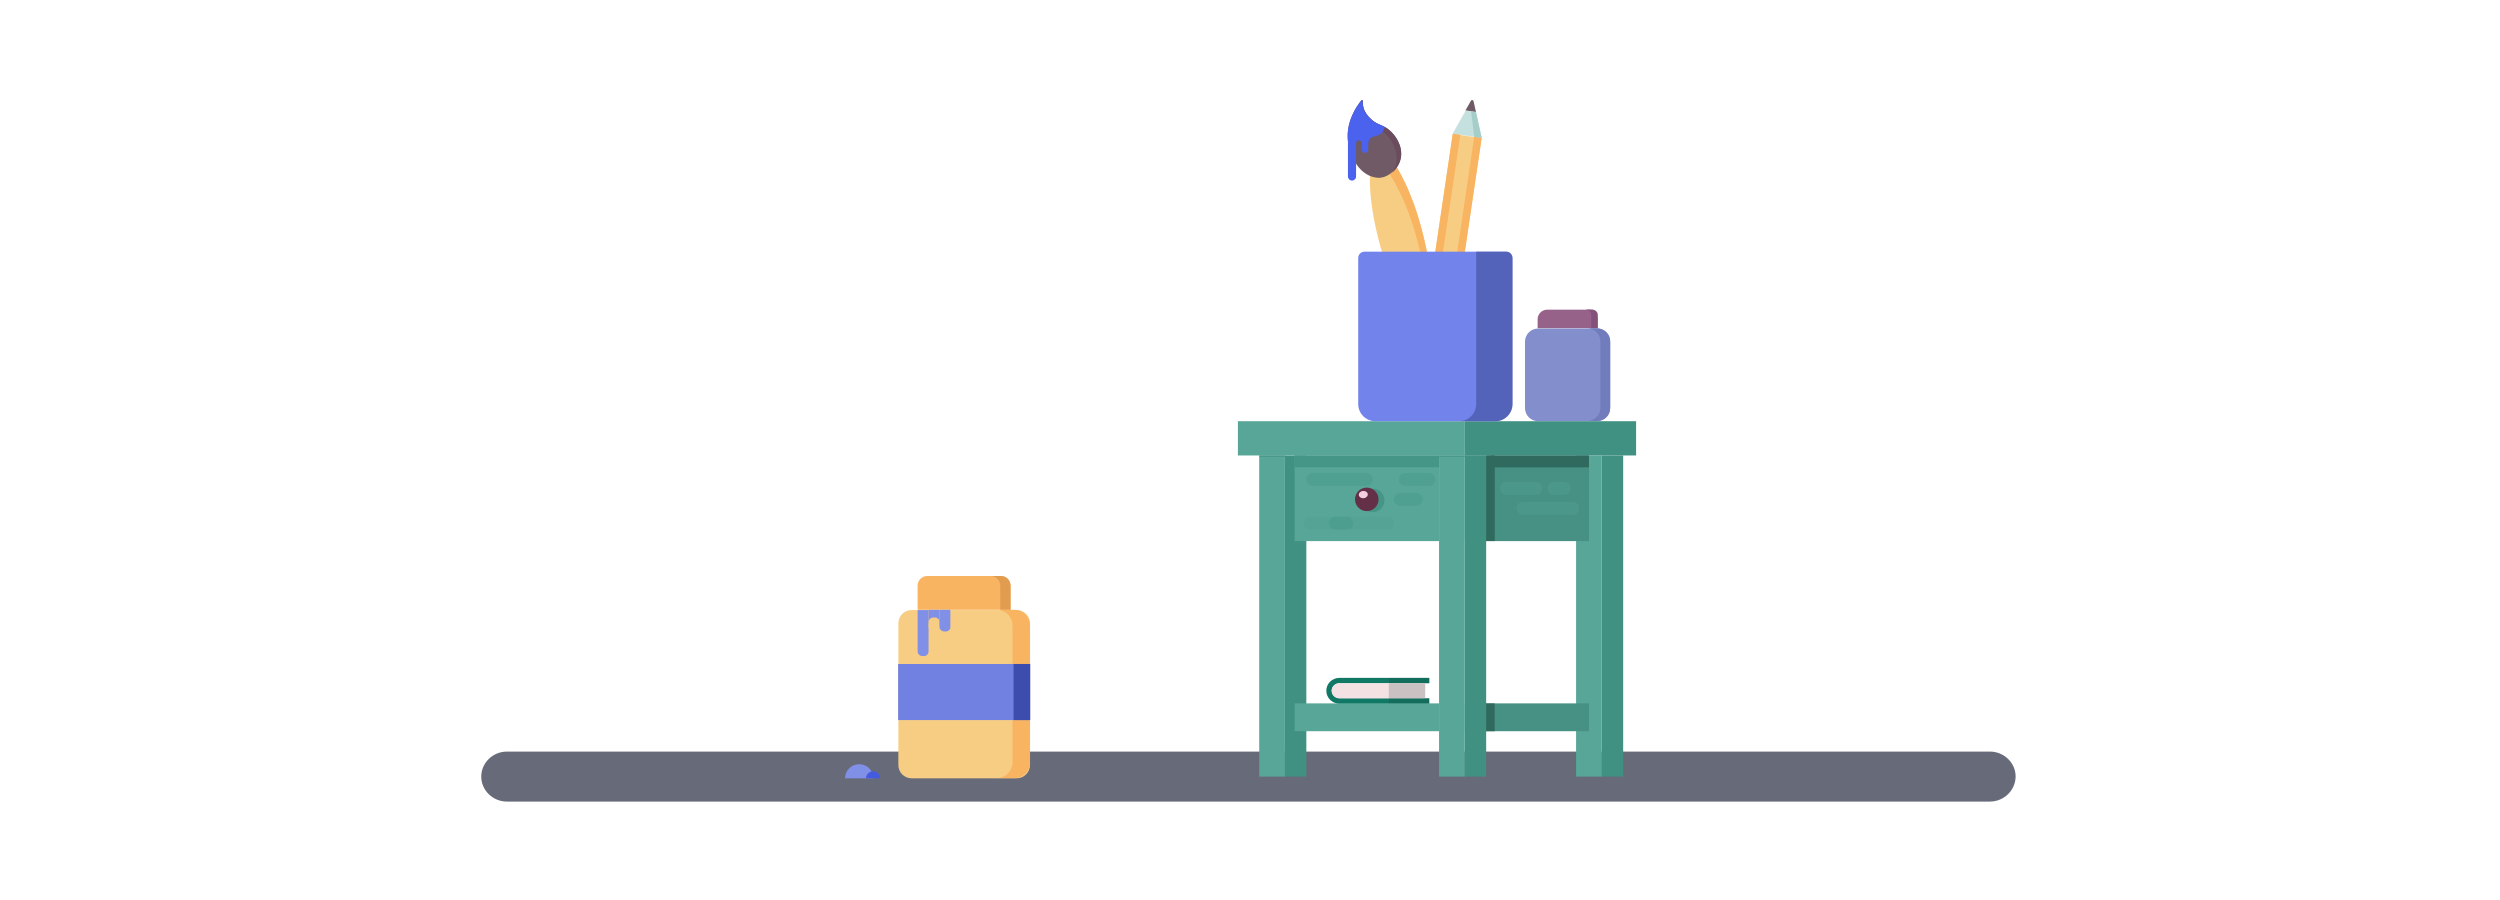 <svg width="800" height="288" viewBox="0 0 800 288" fill="none" xmlns="http://www.w3.org/2000/svg">
<path opacity="0.69" d="M636.71 256.506H162.221C157.699 256.506 154 252.906 154 248.506C154 244.106 157.699 240.506 162.221 240.506H636.779C641.301 240.506 645 244.106 645 248.506C644.931 252.906 641.301 256.506 636.71 256.506Z" fill="#23273D"/>
<path d="M511.29 105.054H492.039V102.177C492.039 100.464 493.409 99.094 495.122 99.094H508.139C509.851 99.094 511.221 100.464 511.221 102.177V105.054H511.29Z" fill="#96628A"/>
<path d="M509.302 99.026H507.179C508.275 99.026 509.165 99.779 509.165 100.739V104.986H511.289V100.739C511.289 99.779 510.399 99.026 509.302 99.026Z" fill="#84517A"/>
<path d="M511.015 134.787H492.244C489.846 134.787 487.996 132.869 487.996 130.54V109.371C487.996 106.973 489.914 105.123 492.244 105.123H511.015C513.413 105.123 515.262 107.041 515.262 109.371V130.54C515.331 132.869 513.413 134.787 511.015 134.787Z" fill="#838ECC"/>
<path d="M511.015 105.055H507.863C510.261 105.055 512.111 106.973 512.111 109.302V130.471C512.111 132.869 510.193 134.719 507.863 134.719H511.015C513.412 134.719 515.262 132.801 515.262 130.471V109.302C515.331 106.973 513.412 105.055 511.015 105.055Z" fill="#717CBC"/>
<path d="M444.563 51.687L439.494 53.057C438.877 53.194 438.466 53.81 438.466 54.564C438.192 58.469 438.466 63.196 439.425 68.745C441.686 81.899 447.509 97.656 456.073 111.837C457.1 113.618 459.155 113.07 459.224 111.015C459.635 94.436 456.963 77.857 452.442 65.32C450.523 60.044 448.468 55.797 446.276 52.509C445.796 51.892 445.18 51.55 444.563 51.687Z" fill="#F7CD84"/>
<path d="M452.441 65.32C450.523 60.044 448.468 55.797 446.275 52.508C445.864 51.823 445.179 51.549 444.631 51.686L442.302 52.303C442.85 53.056 443.535 53.879 444.151 54.838C444.151 54.838 445.111 56.345 446.07 57.989C451.413 67.512 453.469 76.281 455.181 83.748C456.415 89.092 456.894 92.86 457.785 100.396C458.127 102.999 458.949 110.124 458.059 112.796C458.675 112.59 459.223 111.974 459.223 110.946C459.634 94.504 456.963 77.925 452.441 65.32Z" fill="#F8B461"/>
<path d="M436.135 32.298C436.135 32.024 435.861 31.956 435.656 32.093C434.08 34.011 430.312 39.423 431.477 46.069C431.614 46.822 432.915 53.81 438.19 56.208C439.903 56.962 441.205 56.893 441.479 56.893C444.63 56.687 447.508 53.742 448.193 50.659C449.083 46.685 446.274 42.438 443.26 40.725C441.753 39.834 440.383 39.766 438.601 38.053C436.82 36.409 436.341 34.833 436.272 34.491C436.067 33.669 436.067 32.915 436.135 32.298Z" fill="#6F5A66"/>
<path d="M443.329 40.725C441.822 39.835 440.452 39.766 438.67 38.053C436.889 36.409 436.41 34.833 436.341 34.491C436.136 33.737 436.136 32.984 436.136 32.436C436.136 32.299 436.067 32.162 435.93 32.162C435.793 32.847 435.656 33.806 435.862 34.902C435.93 35.313 436.273 36.957 437.917 38.875C439.63 40.794 441 40.999 442.438 42.095C445.316 44.151 447.851 48.878 446.617 52.92C446.343 53.742 446.001 54.495 445.521 55.249C446.891 54.084 447.919 52.44 448.262 50.727C449.084 46.685 446.275 42.438 443.329 40.725Z" fill="#6B4C5F"/>
<path d="M438.602 38.053C436.821 36.409 436.341 34.833 436.273 34.491C436.067 33.669 436.067 32.915 436.067 32.367C436.067 32.093 435.793 32.025 435.588 32.161C434.149 33.943 430.861 38.67 431.272 44.562C431.272 44.562 431.34 45.041 431.34 45.178V56.482C431.34 57.167 431.888 57.784 432.642 57.784C433.327 57.784 433.943 57.236 433.943 56.482V45.795C433.943 45.315 434.354 44.904 434.834 44.904C435.314 44.904 435.725 45.315 435.725 45.795V47.781C435.725 48.33 436.067 48.809 436.615 48.878C437.3 49.015 437.848 48.467 437.848 47.781V47.028C437.848 46.206 437.78 44.151 439.219 43.808C442.37 43.054 442.438 42.506 443.124 40.657C441.753 39.834 440.452 39.766 438.602 38.053Z" fill="#4A62ED"/>
<path d="M512.568 248.511H519.419V145.749H512.568V248.511Z" fill="#409182"/>
<path d="M504.348 248.511H512.569V145.749H504.348V248.511Z" fill="#57A697"/>
<path d="M508.481 225.081H468.746V233.987H508.481V225.081Z" fill="#469184"/>
<path d="M508.481 145.749H468.746V173.152H508.481V145.749Z" fill="#469184"/>
<path opacity="0.34" d="M500.534 158.354H497.246C496.081 158.354 495.19 157.463 495.19 156.299C495.19 155.134 496.081 154.243 497.246 154.243H500.534C501.699 154.243 502.589 155.134 502.589 156.299C502.589 157.395 501.699 158.354 500.534 158.354Z" fill="#57A697"/>
<path opacity="0.34" d="M503.272 164.657H487.378C486.214 164.657 485.323 163.766 485.323 162.602C485.323 161.437 486.214 160.546 487.378 160.546H503.272C504.437 160.546 505.328 161.437 505.328 162.602C505.328 163.766 504.437 164.657 503.272 164.657Z" fill="#57A697"/>
<path opacity="0.34" d="M491.491 158.354H482.105C480.94 158.354 480.05 157.463 480.05 156.299C480.05 155.134 480.94 154.243 482.105 154.243H491.491C492.655 154.243 493.546 155.134 493.546 156.299C493.546 157.395 492.655 158.354 491.491 158.354Z" fill="#57A697"/>
<path d="M472.308 35.861L469.02 35.381L464.841 42.78L474.158 44.15L472.308 35.861Z" fill="#C5E1DF"/>
<path d="M461.073 104.712L459.908 104.575C457.647 104.232 456.14 102.177 456.414 99.916L464.84 42.849L474.089 44.219L465.663 101.287C465.389 103.479 463.265 105.055 461.073 104.712Z" fill="#F7CD84"/>
<path d="M458.264 104.301C456.962 104.095 456.003 102.862 456.208 101.561L464.909 42.78L467.307 43.123L458.264 104.301Z" fill="#F8B461"/>
<path d="M462.717 104.918L471.76 43.739L474.158 44.082L465.457 102.862C465.252 104.232 464.018 105.123 462.717 104.918Z" fill="#F8B461"/>
<path d="M472.308 35.861L471.554 32.435C471.417 31.956 470.938 31.819 470.664 32.298L468.951 35.313L472.308 35.861Z" fill="#6F5A66"/>
<path d="M472.307 35.861L470.731 35.587L471.759 43.808L474.157 44.15L472.307 35.861Z" fill="#A5CECA"/>
<path d="M411.176 248.511H418.027V145.749H411.176V248.511Z" fill="#409182"/>
<path d="M402.955 248.511H411.176V145.749H402.955V248.511Z" fill="#57A697"/>
<path d="M468.723 248.511H475.574V145.749H468.723V248.511Z" fill="#409182"/>
<path d="M460.502 248.511H468.723V145.749H460.502V248.511Z" fill="#57A697"/>
<path d="M460.524 145.749H414.281V173.152H460.524V145.749Z" fill="#57A697"/>
<path d="M460.524 225.081H414.281V233.987H460.524V225.081Z" fill="#57A697"/>
<path d="M468.746 134.787H396.127V145.748H468.746V134.787Z" fill="#57A697"/>
<path d="M523.553 134.787H468.746V145.748H523.553V134.787Z" fill="#409182"/>
<path d="M460.524 145.749H414.281V149.516H460.524V145.749Z" fill="#469688"/>
<path d="M475.585 145.737V173.141H478.325V145.737H475.585Z" fill="#30695E"/>
<path d="M475.562 225.093V233.999H478.303V225.093H475.562Z" fill="#30695E"/>
<path d="M476.944 149.547H508.458V145.779H476.944V149.547Z" fill="#30695E"/>
<path d="M468.745 145.749H460.524V146.16H468.745V145.749Z" fill="#469688"/>
<path d="M411.199 145.749H402.978V146.16H411.199V145.749Z" fill="#469688"/>
<path d="M439.287 163.903C441.368 163.903 443.054 162.216 443.054 160.135C443.054 158.054 441.368 156.367 439.287 156.367C437.206 156.367 435.519 158.054 435.519 160.135C435.519 162.216 437.206 163.903 439.287 163.903Z" fill="#469688"/>
<path d="M437.369 163.561C439.45 163.561 441.137 161.874 441.137 159.793C441.137 157.711 439.45 156.025 437.369 156.025C435.288 156.025 433.601 157.711 433.601 159.793C433.601 161.874 435.288 163.561 437.369 163.561Z" fill="#633047"/>
<path d="M436.357 159.427C437.148 159.356 437.743 158.779 437.686 158.139C437.629 157.498 436.941 157.036 436.15 157.106C435.359 157.177 434.763 157.754 434.82 158.394C434.878 159.035 435.566 159.497 436.357 159.427Z" fill="#F4CEE1"/>
<path opacity="0.4" d="M457.236 155.477H449.7C448.535 155.477 447.645 154.586 447.645 153.421C447.645 152.257 448.535 151.366 449.7 151.366H457.236C458.4 151.366 459.291 152.257 459.291 153.421C459.291 154.586 458.4 155.477 457.236 155.477Z" fill="#469688"/>
<path opacity="0.4" d="M453.194 161.848H448.125C446.96 161.848 446.069 160.957 446.069 159.793C446.069 158.628 446.96 157.737 448.125 157.737H453.194C454.359 157.737 455.249 158.628 455.249 159.793C455.249 160.957 454.29 161.848 453.194 161.848Z" fill="#469688"/>
<path opacity="0.2" d="M444.014 169.452H419.351C418.187 169.452 417.296 168.562 417.296 167.397C417.296 166.232 418.187 165.342 419.351 165.342H444.014C445.179 165.342 446.069 166.232 446.069 167.397C446.069 168.493 445.179 169.452 444.014 169.452Z" fill="#469688"/>
<path opacity="0.39" d="M430.998 169.452H427.367C426.202 169.452 425.312 168.562 425.312 167.397C425.312 166.232 426.202 165.342 427.367 165.342H430.929C432.094 165.342 432.984 166.232 432.984 167.397C433.053 168.493 432.162 169.452 430.998 169.452Z" fill="#469688"/>
<path opacity="0.4" d="M437.232 155.477H420.105C418.94 155.477 418.05 154.586 418.05 153.421C418.05 152.257 418.94 151.366 420.105 151.366H437.232C438.397 151.366 439.287 152.257 439.287 153.421C439.287 154.586 438.397 155.477 437.232 155.477Z" fill="#469688"/>
<path d="M478.473 134.787H440.109C437.094 134.787 434.628 132.321 434.628 129.307V82.584C434.628 81.419 435.519 80.529 436.683 80.529H481.899C483.063 80.529 483.954 81.419 483.954 82.584V129.307C483.954 132.321 481.488 134.787 478.473 134.787Z" fill="#7284EC"/>
<path opacity="0.69" d="M472.376 80.529V129.307C472.376 132.321 469.91 134.787 466.896 134.787H478.542C481.556 134.787 484.023 132.321 484.023 129.307V82.584C484.023 81.419 483.132 80.529 481.967 80.529H472.376Z" fill="#4654A4"/>
<path d="M428.531 223.437C427.23 223.437 426.134 222.341 426.134 221.039C426.134 219.737 427.23 218.641 428.531 218.641H457.373V216.928H428.531C426.271 216.928 424.421 218.778 424.421 221.039C424.421 223.3 426.271 225.149 428.531 225.149H457.373V223.437H428.531Z" fill="#107865"/>
<path d="M428.531 223.437C427.229 223.437 426.133 222.341 426.133 221.039C426.133 219.737 427.229 218.641 428.531 218.641H456.071V223.437H428.531Z" fill="#F4E1E4"/>
<path opacity="0.2" d="M456.071 218.641H444.425V223.437H456.071V218.641Z" fill="#22443E"/>
<path opacity="0.2" d="M457.373 216.928H444.425V218.573H457.373V216.928Z" fill="#22443E"/>
<path opacity="0.2" d="M457.373 223.437H444.425V225.081H457.373V223.437Z" fill="#22443E"/>
<path d="M323.373 195.143H293.641V187.401C293.641 185.689 295.011 184.319 296.724 184.319H320.29C322.003 184.319 323.373 185.689 323.373 187.401V195.143Z" fill="#F8B461"/>
<path d="M320.29 184.319H317.002C318.715 184.319 320.085 185.689 320.085 187.401V195.143H323.373V187.401C323.373 185.689 322.003 184.319 320.29 184.319Z" fill="#E29C50"/>
<path d="M325.361 249.059H291.723C289.325 249.059 287.476 247.141 287.476 244.812V199.459C287.476 197.061 289.394 195.211 291.723 195.211H325.361C327.759 195.211 329.608 197.13 329.608 199.459V244.743C329.608 247.141 327.69 249.059 325.361 249.059Z" fill="#F7CD84"/>
<path d="M324.606 195.143H318.988C321.797 195.143 323.989 197.404 323.989 200.144V243.99C323.989 246.798 321.729 248.991 318.988 248.991H324.606C327.415 248.991 329.607 246.73 329.607 243.99V200.144C329.607 197.404 327.415 195.143 324.606 195.143Z" fill="#F8B461"/>
<path d="M295.696 209.941H295.148C294.326 209.941 293.641 209.256 293.641 208.434V195.211H297.135V208.434C297.135 209.256 296.518 209.941 295.696 209.941Z" fill="#8190E7"/>
<path d="M300.629 195.143H297.135V199.939H300.629V195.143Z" fill="#8190E7"/>
<path d="M299.19 201.788H298.642C297.82 201.788 297.135 201.103 297.135 200.281V199.116C297.135 198.294 297.82 197.609 298.642 197.609H299.19C300.012 197.609 300.697 198.294 300.697 199.116V200.281C300.697 201.103 300.012 201.788 299.19 201.788Z" fill="#F7CD84"/>
<path d="M302.682 202.062H302.134C301.312 202.062 300.627 201.377 300.627 200.555V195.143H304.121V200.555C304.189 201.377 303.504 202.062 302.682 202.062Z" fill="#8190E7"/>
<path d="M329.607 212.475H287.406V230.425H329.607V212.475Z" fill="#7081E1"/>
<path d="M329.677 212.475H324.333V230.425H329.677V212.475Z" fill="#3C4DAE"/>
<path d="M270.416 249.059C270.416 246.593 272.403 244.538 274.938 244.538C277.472 244.538 279.459 246.524 279.459 249.059H270.416Z" fill="#8190E7"/>
<path d="M277.13 249.059C277.13 247.826 278.158 246.798 279.391 246.798C280.624 246.798 281.651 247.826 281.651 249.059H277.13Z" fill="#445BE0"/>
</svg>
